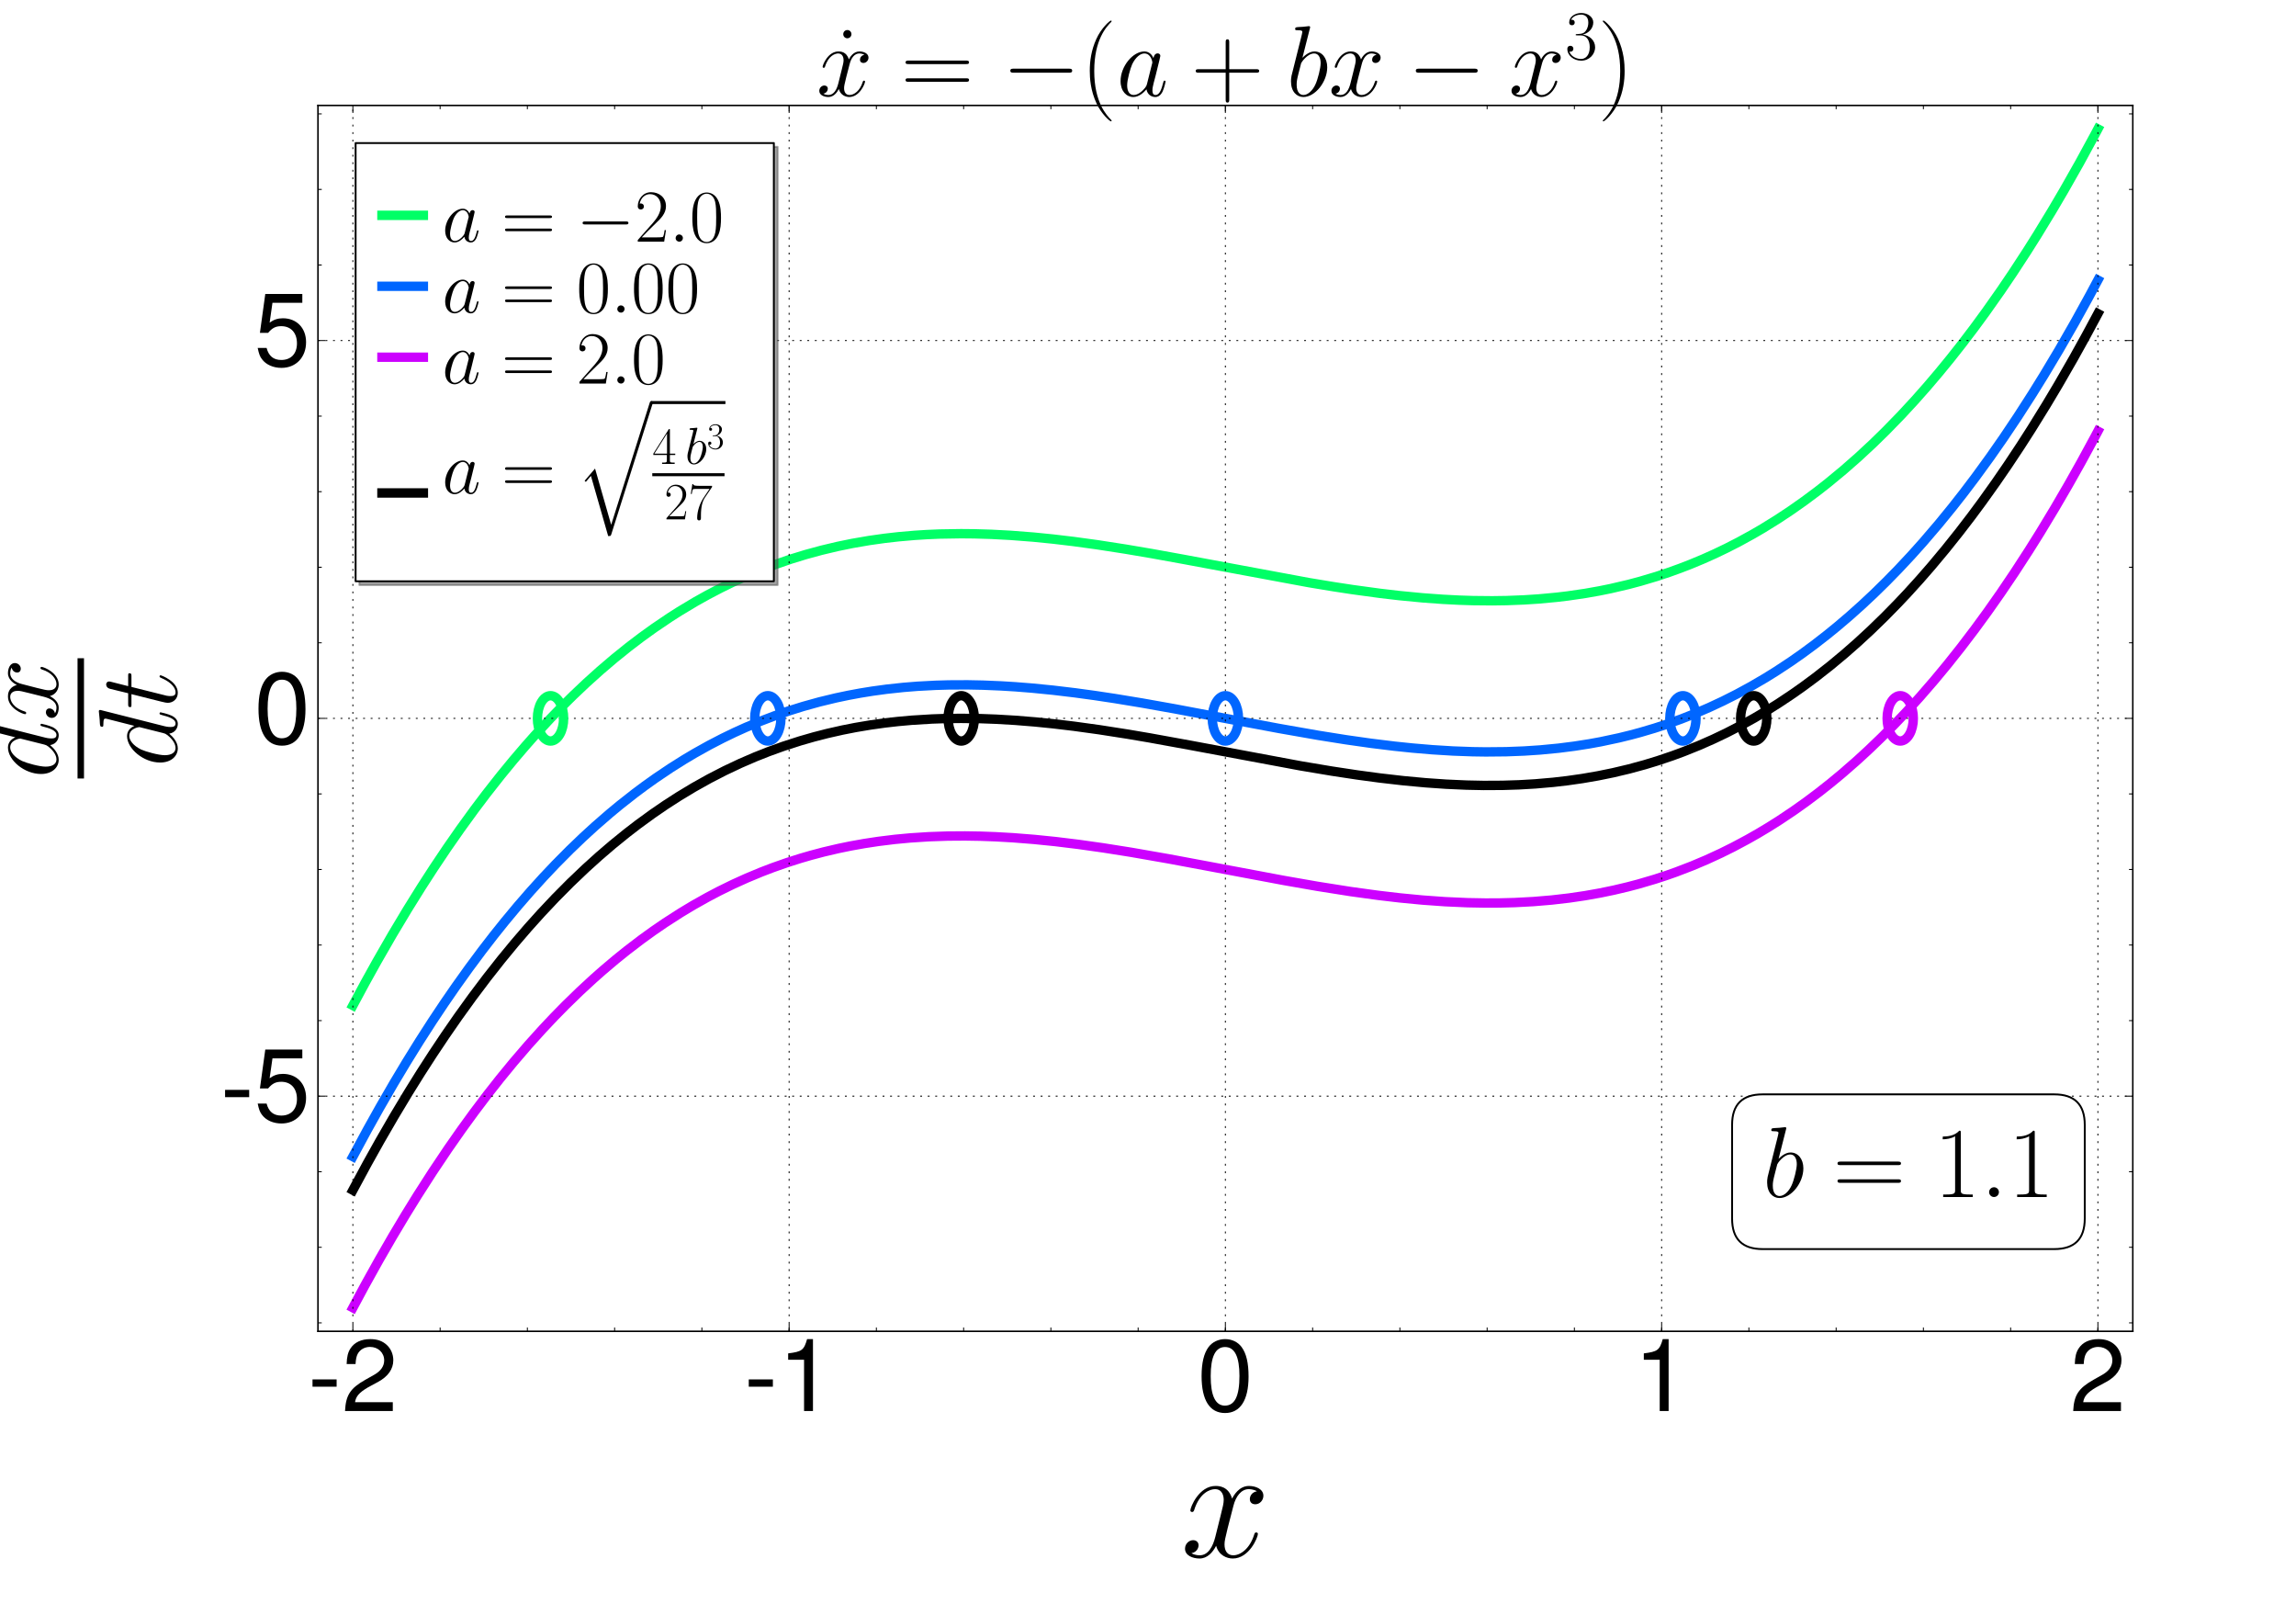 <?xml version="1.0" encoding="utf-8" standalone="no"?>
<!DOCTYPE svg PUBLIC "-//W3C//DTD SVG 1.1//EN"
  "http://www.w3.org/Graphics/SVG/1.1/DTD/svg11.dtd">
<!-- Created with matplotlib (http://matplotlib.org/) -->
<svg height="852pt" version="1.1" viewBox="0 0 1220 852" width="1220pt" xmlns="http://www.w3.org/2000/svg" xmlns:xlink="http://www.w3.org/1999/xlink">
 <defs>
  <style type="text/css">
*{stroke-linecap:butt;stroke-linejoin:round;stroke-miterlimit:100000;}
  </style>
 </defs>
 <g id="figure_1">
  <g id="patch_1">
   <path d="M 0 852.48 
L 1220.678 852.48 
L 1220.678 0 
L 0 0 
z
" style="fill:#ffffff;"/>
  </g>
  <g id="axes_1">
   <g id="patch_2">
    <path d="M 168.955 707.196 
L 1133.28 707.196 
L 1133.28 55.998 
L 168.955 55.998 
z
" style="fill:#ffffff;"/>
   </g>
   <g id="line2d_1">
    <path clip-path="url(#pa966751d28)" d="M 187.5 534.121 
L 193.998 522.045 
L 200.298 510.694 
L 208.551 496.346 
L 216.511 483.061 
L 223.9 471.204 
L 230.45 461.072 
L 237.527 450.516 
L 244.636 440.315 
L 252.114 430.014 
L 258.374 421.722 
L 266.16 411.824 
L 272.804 403.735 
L 279.23 396.219 
L 284.161 390.653 
L 292.672 381.45 
L 299.309 374.622 
L 304.527 369.465 
L 311.496 362.861 
L 318.84 356.247 
L 326.393 349.806 
L 334.089 343.612 
L 340.639 338.626 
L 347.568 333.632 
L 355.9 327.999 
L 360.954 324.776 
L 369.451 319.679 
L 375.993 316.024 
L 382.984 312.369 
L 389.081 309.388 
L 397.363 305.641 
L 405.036 302.469 
L 412.013 299.828 
L 420.304 296.982 
L 428.116 294.581 
L 436.527 292.291 
L 445.123 290.253 
L 452.901 288.662 
L 461.787 287.129 
L 470.039 285.964 
L 477.393 285.127 
L 486.08 284.372 
L 492.474 283.971 
L 499.159 283.685 
L 510.619 283.498 
L 517.677 283.562 
L 526.754 283.832 
L 536.895 284.368 
L 549.141 285.315 
L 559.444 286.343 
L 570.406 287.642 
L 582.942 289.357 
L 598.19 291.718 
L 611.908 294.047 
L 628.786 297.104 
L 695.5 309.493 
L 708.653 311.666 
L 718.67 313.194 
L 733.379 315.195 
L 743.709 316.399 
L 756.114 317.59 
L 766.628 318.356 
L 775.33 318.804 
L 782.709 319.042 
L 792.964 319.142 
L 800.528 319.031 
L 809.757 318.672 
L 817.553 318.165 
L 827.219 317.265 
L 833.01 316.574 
L 842.285 315.22 
L 849.706 313.909 
L 855.732 312.689 
L 865.211 310.478 
L 871.605 308.777 
L 880.258 306.197 
L 886.821 304.02 
L 892.653 301.92 
L 898.228 299.765 
L 904.708 297.072 
L 911.092 294.219 
L 917.406 291.195 
L 923.852 287.897 
L 931.342 283.789 
L 936.743 280.638 
L 944.594 275.77 
L 951.509 271.193 
L 958.816 266.054 
L 965.943 260.737 
L 971.247 256.579 
L 979.571 249.701 
L 987.448 242.788 
L 995.217 235.575 
L 1001.874 229.075 
L 1010.072 220.657 
L 1017.426 212.708 
L 1023.783 205.53 
L 1030.308 197.858 
L 1036.357 190.468 
L 1042.84 182.244 
L 1049 174.136 
L 1055.07 165.859 
L 1063.273 154.218 
L 1069.452 145.096 
L 1076.944 133.62 
L 1082.44 124.908 
L 1090.329 111.961 
L 1096.739 101.054 
L 1104.968 86.531 
L 1113.222 71.368 
L 1114.735 68.521 
L 1114.735 68.521 
" style="fill:none;stroke:#00ff66;stroke-linecap:square;stroke-width:5.0;"/>
   </g>
   <g id="line2d_2">
    <path clip-path="url(#pa966751d28)" d="M 187.5 614.397 
L 195.144 600.23 
L 201.862 588.206 
L 209.401 575.178 
L 216.048 564.094 
L 222.854 553.13 
L 229.758 542.401 
L 236.115 532.866 
L 242.221 524.012 
L 249.251 514.182 
L 256.13 504.936 
L 262.356 496.879 
L 268.312 489.445 
L 275.16 481.221 
L 281.82 473.549 
L 288.577 466.09 
L 295.217 459.072 
L 302.771 451.456 
L 309.751 444.761 
L 316.271 438.797 
L 324.016 432.07 
L 329.4 427.618 
L 337.415 421.323 
L 342.599 417.461 
L 348.298 413.398 
L 356.309 408.009 
L 363.558 403.448 
L 369.185 400.109 
L 376.791 395.869 
L 383.93 392.17 
L 390.239 389.119 
L 396.417 386.327 
L 404.337 383.022 
L 411.436 380.314 
L 418.723 377.777 
L 426.72 375.267 
L 435.459 372.841 
L 444.173 370.739 
L 450.74 369.357 
L 456.987 368.196 
L 463.522 367.14 
L 471.088 366.109 
L 479.918 365.158 
L 487.401 364.554 
L 497.066 364.036 
L 504.095 363.835 
L 514.124 363.789 
L 522.35 363.951 
L 531.996 364.355 
L 539.478 364.817 
L 548.391 365.524 
L 559.639 366.64 
L 571.319 368.035 
L 581.785 369.465 
L 592.505 371.082 
L 606.953 373.463 
L 624.292 376.55 
L 657.322 382.778 
L 679.62 386.951 
L 700.299 390.581 
L 715.187 392.953 
L 728.514 394.844 
L 740.966 396.373 
L 750.489 397.362 
L 761.137 398.261 
L 772.109 398.934 
L 782.524 399.314 
L 789.489 399.415 
L 800.317 399.312 
L 809.892 398.94 
L 818.374 398.377 
L 828.156 397.437 
L 836.647 396.356 
L 844.722 395.088 
L 850.674 393.998 
L 860.333 391.937 
L 866.566 390.407 
L 871.58 389.06 
L 879.086 386.841 
L 884.965 384.931 
L 893.263 381.967 
L 900.709 379.034 
L 908.066 375.873 
L 915.527 372.393 
L 922.931 368.657 
L 930.454 364.567 
L 938.104 360.094 
L 943.933 356.469 
L 951.507 351.47 
L 957.692 347.141 
L 964.035 342.466 
L 970.747 337.254 
L 976.195 332.819 
L 982.736 327.248 
L 989.391 321.297 
L 995.697 315.392 
L 1002.365 308.859 
L 1008.687 302.387 
L 1015.638 294.952 
L 1021.737 288.147 
L 1030.134 278.342 
L 1037.37 269.48 
L 1043.329 261.886 
L 1049.782 253.361 
L 1057.521 242.712 
L 1064.558 232.621 
L 1072.169 221.262 
L 1079.859 209.306 
L 1085.975 199.447 
L 1094.088 185.884 
L 1102.485 171.25 
L 1110.115 157.421 
L 1114.735 148.797 
L 1114.735 148.797 
" style="fill:none;stroke:#0066ff;stroke-linecap:square;stroke-width:5.0;"/>
   </g>
   <g id="line2d_3">
    <path clip-path="url(#pa966751d28)" d="M 187.5 694.673 
L 193.95 682.684 
L 201.526 669.073 
L 208.572 656.862 
L 215.463 645.33 
L 221.842 635.013 
L 229.846 622.544 
L 238.114 610.211 
L 245.242 600.016 
L 251.929 590.815 
L 258.853 581.652 
L 265.642 573.021 
L 272.88 564.196 
L 280.665 555.133 
L 288.408 546.549 
L 294.435 540.158 
L 300.511 533.969 
L 308.1 526.591 
L 315.173 520.058 
L 320.235 515.582 
L 327.103 509.771 
L 332.99 505.026 
L 340.678 499.149 
L 347.062 494.539 
L 353.234 490.309 
L 361.621 484.913 
L 368.32 480.886 
L 375.996 476.574 
L 382.078 473.38 
L 389.594 469.698 
L 396.748 466.459 
L 404.62 463.185 
L 410.645 460.879 
L 418.443 458.145 
L 425.402 455.937 
L 430.793 454.371 
L 437.632 452.563 
L 445.591 450.702 
L 451.885 449.408 
L 459.248 448.089 
L 466.834 446.939 
L 475.585 445.867 
L 483.638 445.111 
L 493.486 444.47 
L 503.649 444.119 
L 512.803 444.055 
L 520.928 444.186 
L 528.988 444.481 
L 538.253 445.009 
L 549.548 445.904 
L 560.808 447.045 
L 573.005 448.531 
L 586.342 450.411 
L 601.243 452.773 
L 620.985 456.222 
L 642.588 460.25 
L 682.119 467.681 
L 699.903 470.791 
L 717.663 473.598 
L 732.324 475.614 
L 743.829 476.963 
L 755.755 478.111 
L 767.878 478.982 
L 779.723 479.514 
L 789.34 479.69 
L 796.805 479.657 
L 804.833 479.447 
L 814.899 478.911 
L 824.546 478.097 
L 833.792 477.023 
L 842.14 475.796 
L 850.238 474.359 
L 857.504 472.855 
L 864.906 471.106 
L 870.612 469.604 
L 879.369 467.029 
L 885.34 465.079 
L 890.586 463.234 
L 899.171 459.937 
L 906.807 456.708 
L 914.49 453.169 
L 921.065 449.901 
L 928.586 445.886 
L 934.112 442.744 
L 939.518 439.508 
L 945.612 435.665 
L 952.967 430.744 
L 959.575 426.054 
L 966.386 420.947 
L 972.656 415.997 
L 978.756 410.946 
L 986.547 404.151 
L 992.765 398.446 
L 999.843 391.642 
L 1006.702 384.724 
L 1013.047 378.038 
L 1020.13 370.242 
L 1027.845 361.342 
L 1034.835 352.905 
L 1042.019 343.855 
L 1049.353 334.214 
L 1056.045 325.056 
L 1063.146 314.954 
L 1070.475 304.106 
L 1078.012 292.497 
L 1084.032 282.889 
L 1091.952 269.785 
L 1099.167 257.382 
L 1105.736 245.696 
L 1113.186 231.987 
L 1114.735 229.073 
L 1114.735 229.073 
" style="fill:none;stroke:#cc00ff;stroke-linecap:square;stroke-width:5.0;"/>
   </g>
   <g id="line2d_4">
    <path clip-path="url(#pa966751d28)" d="M 187.5 632.22 
L 195.259 617.844 
L 201.971 605.837 
L 209.417 592.975 
L 217.023 580.324 
L 223.495 569.941 
L 229.861 560.068 
L 236.461 550.179 
L 243.371 540.2 
L 250.992 529.631 
L 258.755 519.326 
L 266.438 509.579 
L 273.534 500.965 
L 280.584 492.772 
L 287.577 484.997 
L 295.111 477.005 
L 303.045 469.01 
L 311.209 461.226 
L 318.274 454.844 
L 325.406 448.727 
L 333 442.566 
L 338.933 437.999 
L 346.793 432.276 
L 353.62 427.6 
L 360.558 423.123 
L 368.596 418.274 
L 376.907 413.63 
L 385.19 409.368 
L 393.506 405.442 
L 401.344 402.059 
L 408.313 399.299 
L 416.131 396.475 
L 425.103 393.575 
L 432.52 391.444 
L 439.597 389.628 
L 447.742 387.79 
L 454.736 386.421 
L 462.467 385.123 
L 470.137 384.051 
L 477.108 383.255 
L 484.481 382.592 
L 495.242 381.935 
L 501.694 381.711 
L 510.629 381.597 
L 520.752 381.729 
L 529.478 382.052 
L 539.498 382.642 
L 550.097 383.501 
L 559.665 384.466 
L 570.696 385.779 
L 584.077 387.622 
L 599.363 390.01 
L 610.753 391.944 
L 632.918 395.973 
L 691.027 406.817 
L 707.716 409.616 
L 721.343 411.68 
L 732.908 413.236 
L 745.658 414.704 
L 757.517 415.804 
L 768.292 416.554 
L 779.181 417.044 
L 788.362 417.231 
L 798.403 417.178 
L 807.116 416.9 
L 815.737 416.4 
L 825.358 415.562 
L 832.846 414.695 
L 840.804 413.557 
L 849.076 412.128 
L 857.056 410.501 
L 865.631 408.471 
L 873.992 406.197 
L 880.785 404.128 
L 888.596 401.496 
L 894.432 399.347 
L 902.841 395.968 
L 910.234 392.714 
L 917.319 389.338 
L 925.063 385.352 
L 932.31 381.335 
L 939.71 376.938 
L 945.373 373.367 
L 952.664 368.501 
L 958.22 364.585 
L 964.78 359.725 
L 972.637 353.56 
L 980.165 347.293 
L 986.992 341.299 
L 994.037 334.796 
L 1001.413 327.634 
L 1008.367 320.544 
L 1013.595 314.996 
L 1020.04 307.891 
L 1026.222 300.797 
L 1033.645 291.914 
L 1041 282.709 
L 1047.387 274.386 
L 1053.228 266.501 
L 1060.458 256.372 
L 1066.94 246.94 
L 1073.68 236.775 
L 1079.512 227.679 
L 1087.364 214.988 
L 1093.738 204.303 
L 1101.715 190.442 
L 1108.45 178.307 
L 1114.735 166.62 
L 1114.735 166.62 
" style="fill:none;stroke:#000000;stroke-linecap:square;stroke-width:5.0;"/>
   </g>
   <g id="patch_3">
    <path d="M 168.955 55.998 
L 1133.28 55.998 
" style="fill:none;stroke:#000000;stroke-linecap:square;stroke-linejoin:miter;stroke-width:0.8;"/>
   </g>
   <g id="patch_4">
    <path d="M 1133.28 707.196 
L 1133.28 55.998 
" style="fill:none;stroke:#000000;stroke-linecap:square;stroke-linejoin:miter;stroke-width:0.8;"/>
   </g>
   <g id="patch_5">
    <path d="M 168.955 707.196 
L 1133.28 707.196 
" style="fill:none;stroke:#000000;stroke-linecap:square;stroke-linejoin:miter;stroke-width:0.8;"/>
   </g>
   <g id="patch_6">
    <path d="M 168.955 707.196 
L 168.955 55.998 
" style="fill:none;stroke:#000000;stroke-linecap:square;stroke-linejoin:miter;stroke-width:0.8;"/>
   </g>
   <g id="matplotlib.axis_1">
    <g id="xtick_1">
     <g id="line2d_5">
      <path clip-path="url(#pa966751d28)" d="M 187.5 707.196 
L 187.5 55.998 
" style="fill:none;stroke:#000000;stroke-dasharray:1,3;stroke-dashoffset:0.0;stroke-width:0.5;"/>
     </g>
     <g id="line2d_6">
      <defs>
       <path d="M 0 0 
L 0 -4 
" id="m00e1340f5a" style="stroke:#000000;stroke-width:0.5;"/>
      </defs>
      <g>
       <use style="stroke:#000000;stroke-width:0.5;" x="187.5" xlink:href="#m00e1340f5a" y="707.196"/>
      </g>
     </g>
     <g id="line2d_7">
      <defs>
       <path d="M 0 0 
L 0 4 
" id="m372d15ef62" style="stroke:#000000;stroke-width:0.5;"/>
      </defs>
      <g>
       <use style="stroke:#000000;stroke-width:0.5;" x="187.5" xlink:href="#m372d15ef62" y="55.998"/>
      </g>
     </g>
     <g id="text_1">
      <!-- -2 -->
      <defs>
       <path d="M 50.594 8.719 
L 13.297 8.719 
C 14.203 14.531 17.406 18.234 26.094 23.344 
L 36.094 28.75 
C 46 34.156 51.094 41.453 51.094 50.172 
C 51.094 56.078 48.703 61.594 44.5 65.391 
C 40.297 69.203 35.094 71 28.406 71 
C 19.406 71 12.703 67.797 8.797 61.797 
C 6.297 57.984 5.203 53.578 5 46.359 
L 13.797 46.359 
C 14.094 51.172 14.703 54.078 15.906 56.375 
C 18.203 60.688 22.797 63.297 28.094 63.297 
C 36.094 63.297 42.094 57.578 42.094 49.969 
C 42.094 44.359 38.797 39.547 32.5 35.953 
L 23.297 30.75 
C 8.5 22.344 4.203 15.625 3.406 0 
L 50.594 0 
z
" id="Nimbus_Sans_L_Regular-50"/>
       <path d="M 28.406 31.203 
L 4.594 31.203 
L 4.594 24 
L 28.406 24 
z
" id="Nimbus_Sans_L_Regular-45"/>
      </defs>
      <g transform="translate(163.587 749.527)scale(0.54 -0.54)">
       <use transform="scale(0.996)" xlink:href="#Nimbus_Sans_L_Regular-45"/>
       <use transform="translate(33.175 0.0)scale(0.996)" xlink:href="#Nimbus_Sans_L_Regular-50"/>
      </g>
     </g>
    </g>
    <g id="xtick_2">
     <g id="line2d_8">
      <path clip-path="url(#pa966751d28)" d="M 419.309 707.196 
L 419.309 55.998 
" style="fill:none;stroke:#000000;stroke-dasharray:1,3;stroke-dashoffset:0.0;stroke-width:0.5;"/>
     </g>
     <g id="line2d_9">
      <g>
       <use style="stroke:#000000;stroke-width:0.5;" x="419.309" xlink:href="#m00e1340f5a" y="707.196"/>
      </g>
     </g>
     <g id="line2d_10">
      <g>
       <use style="stroke:#000000;stroke-width:0.5;" x="419.309" xlink:href="#m372d15ef62" y="55.998"/>
      </g>
     </g>
     <g id="text_2">
      <!-- -1 -->
      <defs>
       <path d="M 25.906 50.594 
L 25.906 0 
L 34.703 0 
L 34.703 71.016 
L 28.906 71.016 
C 25.797 60.109 23.797 58.609 10.203 56.906 
L 10.203 50.594 
z
" id="Nimbus_Sans_L_Regular-49"/>
      </defs>
      <g transform="translate(395.396 749.527)scale(0.54 -0.54)">
       <use transform="scale(0.996)" xlink:href="#Nimbus_Sans_L_Regular-45"/>
       <use transform="translate(33.175 0.0)scale(0.996)" xlink:href="#Nimbus_Sans_L_Regular-49"/>
      </g>
     </g>
    </g>
    <g id="xtick_3">
     <g id="line2d_11">
      <path clip-path="url(#pa966751d28)" d="M 651.118 707.196 
L 651.118 55.998 
" style="fill:none;stroke:#000000;stroke-dasharray:1,3;stroke-dashoffset:0.0;stroke-width:0.5;"/>
     </g>
     <g id="line2d_12">
      <g>
       <use style="stroke:#000000;stroke-width:0.5;" x="651.118" xlink:href="#m00e1340f5a" y="707.196"/>
      </g>
     </g>
     <g id="line2d_13">
      <g>
       <use style="stroke:#000000;stroke-width:0.5;" x="651.118" xlink:href="#m372d15ef62" y="55.998"/>
      </g>
     </g>
     <g id="text_3">
      <!-- 0 -->
      <defs>
       <path d="M 27.5 71 
C 20.906 71 14.906 68.125 11.203 63.219 
C 6.594 57.047 4.297 47.562 4.297 34.5 
C 4.297 10.672 12.297 -2 27.5 -2 
C 42.5 -2 50.703 10.672 50.703 33.906 
C 50.703 47.656 48.5 56.844 43.797 63.219 
C 40.094 68.219 34.203 71 27.5 71 
M 27.5 63.188 
C 37 63.188 41.703 53.625 41.703 34.703 
C 41.703 14.672 37.094 5.312 27.297 5.312 
C 18 5.312 13.297 15.078 13.297 34.406 
C 13.297 53.719 18 63.188 27.5 63.188 
" id="Nimbus_Sans_L_Regular-48"/>
      </defs>
      <g transform="translate(636.162 749.527)scale(0.54 -0.54)">
       <use transform="scale(0.996)" xlink:href="#Nimbus_Sans_L_Regular-48"/>
      </g>
     </g>
    </g>
    <g id="xtick_4">
     <g id="line2d_14">
      <path clip-path="url(#pa966751d28)" d="M 882.926 707.196 
L 882.926 55.998 
" style="fill:none;stroke:#000000;stroke-dasharray:1,3;stroke-dashoffset:0.0;stroke-width:0.5;"/>
     </g>
     <g id="line2d_15">
      <g>
       <use style="stroke:#000000;stroke-width:0.5;" x="882.926" xlink:href="#m00e1340f5a" y="707.196"/>
      </g>
     </g>
     <g id="line2d_16">
      <g>
       <use style="stroke:#000000;stroke-width:0.5;" x="882.926" xlink:href="#m372d15ef62" y="55.998"/>
      </g>
     </g>
     <g id="text_4">
      <!-- 1 -->
      <g transform="translate(867.971 749.527)scale(0.54 -0.54)">
       <use transform="scale(0.996)" xlink:href="#Nimbus_Sans_L_Regular-49"/>
      </g>
     </g>
    </g>
    <g id="xtick_5">
     <g id="line2d_17">
      <path clip-path="url(#pa966751d28)" d="M 1114.735 707.196 
L 1114.735 55.998 
" style="fill:none;stroke:#000000;stroke-dasharray:1,3;stroke-dashoffset:0.0;stroke-width:0.5;"/>
     </g>
     <g id="line2d_18">
      <g>
       <use style="stroke:#000000;stroke-width:0.5;" x="1114.735" xlink:href="#m00e1340f5a" y="707.196"/>
      </g>
     </g>
     <g id="line2d_19">
      <g>
       <use style="stroke:#000000;stroke-width:0.5;" x="1114.735" xlink:href="#m372d15ef62" y="55.998"/>
      </g>
     </g>
     <g id="text_5">
      <!-- 2 -->
      <g transform="translate(1099.78 749.527)scale(0.54 -0.54)">
       <use transform="scale(0.996)" xlink:href="#Nimbus_Sans_L_Regular-50"/>
      </g>
     </g>
    </g>
    <g id="xtick_6">
     <g id="line2d_20">
      <defs>
       <path d="M 0 0 
L 0 -2 
" id="m8005cc1620" style="stroke:#000000;stroke-width:0.5;"/>
      </defs>
      <g>
       <use style="stroke:#000000;stroke-width:0.5;" x="233.862" xlink:href="#m8005cc1620" y="707.196"/>
      </g>
     </g>
     <g id="line2d_21">
      <defs>
       <path d="M 0 0 
L 0 2 
" id="m073450e186" style="stroke:#000000;stroke-width:0.5;"/>
      </defs>
      <g>
       <use style="stroke:#000000;stroke-width:0.5;" x="233.862" xlink:href="#m073450e186" y="55.998"/>
      </g>
     </g>
    </g>
    <g id="xtick_7">
     <g id="line2d_22">
      <g>
       <use style="stroke:#000000;stroke-width:0.5;" x="280.223" xlink:href="#m8005cc1620" y="707.196"/>
      </g>
     </g>
     <g id="line2d_23">
      <g>
       <use style="stroke:#000000;stroke-width:0.5;" x="280.223" xlink:href="#m073450e186" y="55.998"/>
      </g>
     </g>
    </g>
    <g id="xtick_8">
     <g id="line2d_24">
      <g>
       <use style="stroke:#000000;stroke-width:0.5;" x="326.585" xlink:href="#m8005cc1620" y="707.196"/>
      </g>
     </g>
     <g id="line2d_25">
      <g>
       <use style="stroke:#000000;stroke-width:0.5;" x="326.585" xlink:href="#m073450e186" y="55.998"/>
      </g>
     </g>
    </g>
    <g id="xtick_9">
     <g id="line2d_26">
      <g>
       <use style="stroke:#000000;stroke-width:0.5;" x="372.947" xlink:href="#m8005cc1620" y="707.196"/>
      </g>
     </g>
     <g id="line2d_27">
      <g>
       <use style="stroke:#000000;stroke-width:0.5;" x="372.947" xlink:href="#m073450e186" y="55.998"/>
      </g>
     </g>
    </g>
    <g id="xtick_10">
     <g id="line2d_28">
      <g>
       <use style="stroke:#000000;stroke-width:0.5;" x="419.309" xlink:href="#m8005cc1620" y="707.196"/>
      </g>
     </g>
     <g id="line2d_29">
      <g>
       <use style="stroke:#000000;stroke-width:0.5;" x="419.309" xlink:href="#m073450e186" y="55.998"/>
      </g>
     </g>
    </g>
    <g id="xtick_11">
     <g id="line2d_30">
      <g>
       <use style="stroke:#000000;stroke-width:0.5;" x="465.671" xlink:href="#m8005cc1620" y="707.196"/>
      </g>
     </g>
     <g id="line2d_31">
      <g>
       <use style="stroke:#000000;stroke-width:0.5;" x="465.671" xlink:href="#m073450e186" y="55.998"/>
      </g>
     </g>
    </g>
    <g id="xtick_12">
     <g id="line2d_32">
      <g>
       <use style="stroke:#000000;stroke-width:0.5;" x="512.032" xlink:href="#m8005cc1620" y="707.196"/>
      </g>
     </g>
     <g id="line2d_33">
      <g>
       <use style="stroke:#000000;stroke-width:0.5;" x="512.032" xlink:href="#m073450e186" y="55.998"/>
      </g>
     </g>
    </g>
    <g id="xtick_13">
     <g id="line2d_34">
      <g>
       <use style="stroke:#000000;stroke-width:0.5;" x="558.394" xlink:href="#m8005cc1620" y="707.196"/>
      </g>
     </g>
     <g id="line2d_35">
      <g>
       <use style="stroke:#000000;stroke-width:0.5;" x="558.394" xlink:href="#m073450e186" y="55.998"/>
      </g>
     </g>
    </g>
    <g id="xtick_14">
     <g id="line2d_36">
      <g>
       <use style="stroke:#000000;stroke-width:0.5;" x="604.756" xlink:href="#m8005cc1620" y="707.196"/>
      </g>
     </g>
     <g id="line2d_37">
      <g>
       <use style="stroke:#000000;stroke-width:0.5;" x="604.756" xlink:href="#m073450e186" y="55.998"/>
      </g>
     </g>
    </g>
    <g id="xtick_15">
     <g id="line2d_38">
      <g>
       <use style="stroke:#000000;stroke-width:0.5;" x="651.118" xlink:href="#m8005cc1620" y="707.196"/>
      </g>
     </g>
     <g id="line2d_39">
      <g>
       <use style="stroke:#000000;stroke-width:0.5;" x="651.118" xlink:href="#m073450e186" y="55.998"/>
      </g>
     </g>
    </g>
    <g id="xtick_16">
     <g id="line2d_40">
      <g>
       <use style="stroke:#000000;stroke-width:0.5;" x="697.479" xlink:href="#m8005cc1620" y="707.196"/>
      </g>
     </g>
     <g id="line2d_41">
      <g>
       <use style="stroke:#000000;stroke-width:0.5;" x="697.479" xlink:href="#m073450e186" y="55.998"/>
      </g>
     </g>
    </g>
    <g id="xtick_17">
     <g id="line2d_42">
      <g>
       <use style="stroke:#000000;stroke-width:0.5;" x="743.841" xlink:href="#m8005cc1620" y="707.196"/>
      </g>
     </g>
     <g id="line2d_43">
      <g>
       <use style="stroke:#000000;stroke-width:0.5;" x="743.841" xlink:href="#m073450e186" y="55.998"/>
      </g>
     </g>
    </g>
    <g id="xtick_18">
     <g id="line2d_44">
      <g>
       <use style="stroke:#000000;stroke-width:0.5;" x="790.203" xlink:href="#m8005cc1620" y="707.196"/>
      </g>
     </g>
     <g id="line2d_45">
      <g>
       <use style="stroke:#000000;stroke-width:0.5;" x="790.203" xlink:href="#m073450e186" y="55.998"/>
      </g>
     </g>
    </g>
    <g id="xtick_19">
     <g id="line2d_46">
      <g>
       <use style="stroke:#000000;stroke-width:0.5;" x="836.565" xlink:href="#m8005cc1620" y="707.196"/>
      </g>
     </g>
     <g id="line2d_47">
      <g>
       <use style="stroke:#000000;stroke-width:0.5;" x="836.565" xlink:href="#m073450e186" y="55.998"/>
      </g>
     </g>
    </g>
    <g id="xtick_20">
     <g id="line2d_48">
      <g>
       <use style="stroke:#000000;stroke-width:0.5;" x="882.926" xlink:href="#m8005cc1620" y="707.196"/>
      </g>
     </g>
     <g id="line2d_49">
      <g>
       <use style="stroke:#000000;stroke-width:0.5;" x="882.926" xlink:href="#m073450e186" y="55.998"/>
      </g>
     </g>
    </g>
    <g id="xtick_21">
     <g id="line2d_50">
      <g>
       <use style="stroke:#000000;stroke-width:0.5;" x="929.288" xlink:href="#m8005cc1620" y="707.196"/>
      </g>
     </g>
     <g id="line2d_51">
      <g>
       <use style="stroke:#000000;stroke-width:0.5;" x="929.288" xlink:href="#m073450e186" y="55.998"/>
      </g>
     </g>
    </g>
    <g id="xtick_22">
     <g id="line2d_52">
      <g>
       <use style="stroke:#000000;stroke-width:0.5;" x="975.65" xlink:href="#m8005cc1620" y="707.196"/>
      </g>
     </g>
     <g id="line2d_53">
      <g>
       <use style="stroke:#000000;stroke-width:0.5;" x="975.65" xlink:href="#m073450e186" y="55.998"/>
      </g>
     </g>
    </g>
    <g id="xtick_23">
     <g id="line2d_54">
      <g>
       <use style="stroke:#000000;stroke-width:0.5;" x="1022.012" xlink:href="#m8005cc1620" y="707.196"/>
      </g>
     </g>
     <g id="line2d_55">
      <g>
       <use style="stroke:#000000;stroke-width:0.5;" x="1022.012" xlink:href="#m073450e186" y="55.998"/>
      </g>
     </g>
    </g>
    <g id="xtick_24">
     <g id="line2d_56">
      <g>
       <use style="stroke:#000000;stroke-width:0.5;" x="1068.374" xlink:href="#m8005cc1620" y="707.196"/>
      </g>
     </g>
     <g id="line2d_57">
      <g>
       <use style="stroke:#000000;stroke-width:0.5;" x="1068.374" xlink:href="#m073450e186" y="55.998"/>
      </g>
     </g>
    </g>
    <g id="xtick_25">
     <g id="line2d_58">
      <g>
       <use style="stroke:#000000;stroke-width:0.5;" x="1114.735" xlink:href="#m8005cc1620" y="707.196"/>
      </g>
     </g>
     <g id="line2d_59">
      <g>
       <use style="stroke:#000000;stroke-width:0.5;" x="1114.735" xlink:href="#m073450e186" y="55.998"/>
      </g>
     </g>
    </g>
    <g id="text_6">
     <!-- $x$ -->
     <defs>
      <path d="M 47.406 40.719 
C 44.203 40.109 43 37.719 43 35.828 
C 43 33.422 44.906 32.625 46.297 32.625 
C 49.297 32.625 51.406 35.219 51.406 37.922 
C 51.406 42.109 46.594 44 42.406 44 
C 36.297 44 32.906 38.016 32 36.125 
C 29.703 44 23.5 44 21.703 44 
C 11.5 44 6.094 30.938 6.094 28.734 
C 6.094 28.344 6.5 27.844 7.203 27.844 
C 8 27.844 8.203 28.438 8.406 28.844 
C 11.797 39.922 18.5 42.016 21.406 42.016 
C 25.906 42.016 26.797 37.812 26.797 35.422 
C 26.797 33.234 26.203 30.938 25 26.141 
L 21.594 12.469 
C 20.094 6.484 17.203 1 11.906 1 
C 11.406 1 8.906 1 6.797 2.297 
C 10.406 3 11.203 5.984 11.203 7.188 
C 11.203 9.188 9.703 10.375 7.797 10.375 
C 5.406 10.375 2.797 8.281 2.797 5.094 
C 2.797 0.891 7.5 -1 11.797 -1 
C 16.594 -1 20 2.797 22.094 6.891 
C 23.703 1 28.703 -1 32.406 -1 
C 42.594 -1 48 12.078 48 14.266 
C 48 14.766 47.594 15.172 47 15.172 
C 46.094 15.172 46 14.672 45.703 13.875 
C 43 5.094 37.203 1 32.703 1 
C 29.203 1 27.297 3.594 27.297 7.688 
C 27.297 9.875 27.703 11.469 29.297 18.062 
L 32.797 31.625 
C 34.297 37.625 37.703 42.016 42.297 42.016 
C 42.5 42.016 45.297 42.016 47.406 40.719 
" id="CMMI12-120"/>
     </defs>
     <g transform="translate(627.281 827.031)scale(0.86 -0.86)">
      <use transform="scale(0.996)" xlink:href="#CMMI12-120"/>
     </g>
    </g>
   </g>
   <g id="matplotlib.axis_2">
    <g id="ytick_1">
     <g id="line2d_60">
      <path clip-path="url(#pa966751d28)" d="M 168.955 582.287 
L 1133.28 582.287 
" style="fill:none;stroke:#000000;stroke-dasharray:1,3;stroke-dashoffset:0.0;stroke-width:0.5;"/>
     </g>
     <g id="line2d_61">
      <defs>
       <path d="M 0 0 
L 4 0 
" id="m192d974327" style="stroke:#000000;stroke-width:0.5;"/>
      </defs>
      <g>
       <use style="stroke:#000000;stroke-width:0.5;" x="168.955" xlink:href="#m192d974327" y="582.287"/>
      </g>
     </g>
     <g id="line2d_62">
      <defs>
       <path d="M 0 0 
L -4 0 
" id="maae2678f18" style="stroke:#000000;stroke-width:0.5;"/>
      </defs>
      <g>
       <use style="stroke:#000000;stroke-width:0.5;" x="1133.28" xlink:href="#maae2678f18" y="582.287"/>
      </g>
     </g>
     <g id="text_7">
      <!-- -5 -->
      <defs>
       <path d="M 47.594 71 
L 11 71 
L 5.703 32.594 
L 13.797 32.594 
C 17.906 37.484 21.297 39.188 26.797 39.188 
C 36.297 39.188 42.297 32.688 42.297 22.203 
C 42.297 12 36.406 5.812 26.797 5.812 
C 19.094 5.812 14.406 9.703 12.297 17.703 
L 3.5 17.703 
C 4.703 11.906 5.703 9.094 7.797 6.484 
C 11.797 1.094 19 -2 27 -2 
C 41.297 -2 51.297 8.391 51.297 23.391 
C 51.297 37.406 42 47 28.406 47 
C 23.406 47 19.406 45.703 15.297 42.688 
L 18.094 62.297 
L 47.594 62.297 
z
" id="Nimbus_Sans_L_Regular-53"/>
      </defs>
      <g transform="translate(117.129 595.723)scale(0.54 -0.54)">
       <use transform="scale(0.996)" xlink:href="#Nimbus_Sans_L_Regular-45"/>
       <use transform="translate(33.175 0.0)scale(0.996)" xlink:href="#Nimbus_Sans_L_Regular-53"/>
      </g>
     </g>
    </g>
    <g id="ytick_2">
     <g id="line2d_63">
      <path clip-path="url(#pa966751d28)" d="M 168.955 381.597 
L 1133.28 381.597 
" style="fill:none;stroke:#000000;stroke-dasharray:1,3;stroke-dashoffset:0.0;stroke-width:0.5;"/>
     </g>
     <g id="line2d_64">
      <g>
       <use style="stroke:#000000;stroke-width:0.5;" x="168.955" xlink:href="#m192d974327" y="381.597"/>
      </g>
     </g>
     <g id="line2d_65">
      <g>
       <use style="stroke:#000000;stroke-width:0.5;" x="1133.28" xlink:href="#maae2678f18" y="381.597"/>
      </g>
     </g>
     <g id="text_8">
      <!-- 0 -->
      <g transform="translate(135.044 395.033)scale(0.54 -0.54)">
       <use transform="scale(0.996)" xlink:href="#Nimbus_Sans_L_Regular-48"/>
      </g>
     </g>
    </g>
    <g id="ytick_3">
     <g id="line2d_66">
      <path clip-path="url(#pa966751d28)" d="M 168.955 180.907 
L 1133.28 180.907 
" style="fill:none;stroke:#000000;stroke-dasharray:1,3;stroke-dashoffset:0.0;stroke-width:0.5;"/>
     </g>
     <g id="line2d_67">
      <g>
       <use style="stroke:#000000;stroke-width:0.5;" x="168.955" xlink:href="#m192d974327" y="180.907"/>
      </g>
     </g>
     <g id="line2d_68">
      <g>
       <use style="stroke:#000000;stroke-width:0.5;" x="1133.28" xlink:href="#maae2678f18" y="180.907"/>
      </g>
     </g>
     <g id="text_9">
      <!-- 5 -->
      <g transform="translate(135.044 194.343)scale(0.54 -0.54)">
       <use transform="scale(0.996)" xlink:href="#Nimbus_Sans_L_Regular-53"/>
      </g>
     </g>
    </g>
    <g id="ytick_4">
     <g id="line2d_69">
      <defs>
       <path d="M 0 0 
L 2 0 
" id="mfb13e4557b" style="stroke:#000000;stroke-width:0.5;"/>
      </defs>
      <g>
       <use style="stroke:#000000;stroke-width:0.5;" x="168.955" xlink:href="#mfb13e4557b" y="702.7"/>
      </g>
     </g>
     <g id="line2d_70">
      <defs>
       <path d="M 0 0 
L -2 0 
" id="m766f90f478" style="stroke:#000000;stroke-width:0.5;"/>
      </defs>
      <g>
       <use style="stroke:#000000;stroke-width:0.5;" x="1133.28" xlink:href="#m766f90f478" y="702.7"/>
      </g>
     </g>
    </g>
    <g id="ytick_5">
     <g id="line2d_71">
      <g>
       <use style="stroke:#000000;stroke-width:0.5;" x="168.955" xlink:href="#mfb13e4557b" y="662.562"/>
      </g>
     </g>
     <g id="line2d_72">
      <g>
       <use style="stroke:#000000;stroke-width:0.5;" x="1133.28" xlink:href="#m766f90f478" y="662.562"/>
      </g>
     </g>
    </g>
    <g id="ytick_6">
     <g id="line2d_73">
      <g>
       <use style="stroke:#000000;stroke-width:0.5;" x="168.955" xlink:href="#mfb13e4557b" y="622.424"/>
      </g>
     </g>
     <g id="line2d_74">
      <g>
       <use style="stroke:#000000;stroke-width:0.5;" x="1133.28" xlink:href="#m766f90f478" y="622.424"/>
      </g>
     </g>
    </g>
    <g id="ytick_7">
     <g id="line2d_75">
      <g>
       <use style="stroke:#000000;stroke-width:0.5;" x="168.955" xlink:href="#mfb13e4557b" y="542.149"/>
      </g>
     </g>
     <g id="line2d_76">
      <g>
       <use style="stroke:#000000;stroke-width:0.5;" x="1133.28" xlink:href="#m766f90f478" y="542.149"/>
      </g>
     </g>
    </g>
    <g id="ytick_8">
     <g id="line2d_77">
      <g>
       <use style="stroke:#000000;stroke-width:0.5;" x="168.955" xlink:href="#mfb13e4557b" y="502.011"/>
      </g>
     </g>
     <g id="line2d_78">
      <g>
       <use style="stroke:#000000;stroke-width:0.5;" x="1133.28" xlink:href="#m766f90f478" y="502.011"/>
      </g>
     </g>
    </g>
    <g id="ytick_9">
     <g id="line2d_79">
      <g>
       <use style="stroke:#000000;stroke-width:0.5;" x="168.955" xlink:href="#mfb13e4557b" y="461.873"/>
      </g>
     </g>
     <g id="line2d_80">
      <g>
       <use style="stroke:#000000;stroke-width:0.5;" x="1133.28" xlink:href="#m766f90f478" y="461.873"/>
      </g>
     </g>
    </g>
    <g id="ytick_10">
     <g id="line2d_81">
      <g>
       <use style="stroke:#000000;stroke-width:0.5;" x="168.955" xlink:href="#mfb13e4557b" y="421.735"/>
      </g>
     </g>
     <g id="line2d_82">
      <g>
       <use style="stroke:#000000;stroke-width:0.5;" x="1133.28" xlink:href="#m766f90f478" y="421.735"/>
      </g>
     </g>
    </g>
    <g id="ytick_11">
     <g id="line2d_83">
      <g>
       <use style="stroke:#000000;stroke-width:0.5;" x="168.955" xlink:href="#mfb13e4557b" y="341.459"/>
      </g>
     </g>
     <g id="line2d_84">
      <g>
       <use style="stroke:#000000;stroke-width:0.5;" x="1133.28" xlink:href="#m766f90f478" y="341.459"/>
      </g>
     </g>
    </g>
    <g id="ytick_12">
     <g id="line2d_85">
      <g>
       <use style="stroke:#000000;stroke-width:0.5;" x="168.955" xlink:href="#mfb13e4557b" y="301.321"/>
      </g>
     </g>
     <g id="line2d_86">
      <g>
       <use style="stroke:#000000;stroke-width:0.5;" x="1133.28" xlink:href="#m766f90f478" y="301.321"/>
      </g>
     </g>
    </g>
    <g id="ytick_13">
     <g id="line2d_87">
      <g>
       <use style="stroke:#000000;stroke-width:0.5;" x="168.955" xlink:href="#mfb13e4557b" y="261.183"/>
      </g>
     </g>
     <g id="line2d_88">
      <g>
       <use style="stroke:#000000;stroke-width:0.5;" x="1133.28" xlink:href="#m766f90f478" y="261.183"/>
      </g>
     </g>
    </g>
    <g id="ytick_14">
     <g id="line2d_89">
      <g>
       <use style="stroke:#000000;stroke-width:0.5;" x="168.955" xlink:href="#mfb13e4557b" y="221.045"/>
      </g>
     </g>
     <g id="line2d_90">
      <g>
       <use style="stroke:#000000;stroke-width:0.5;" x="1133.28" xlink:href="#m766f90f478" y="221.045"/>
      </g>
     </g>
    </g>
    <g id="ytick_15">
     <g id="line2d_91">
      <g>
       <use style="stroke:#000000;stroke-width:0.5;" x="168.955" xlink:href="#mfb13e4557b" y="140.769"/>
      </g>
     </g>
     <g id="line2d_92">
      <g>
       <use style="stroke:#000000;stroke-width:0.5;" x="1133.28" xlink:href="#m766f90f478" y="140.769"/>
      </g>
     </g>
    </g>
    <g id="ytick_16">
     <g id="line2d_93">
      <g>
       <use style="stroke:#000000;stroke-width:0.5;" x="168.955" xlink:href="#mfb13e4557b" y="100.631"/>
      </g>
     </g>
     <g id="line2d_94">
      <g>
       <use style="stroke:#000000;stroke-width:0.5;" x="1133.28" xlink:href="#m766f90f478" y="100.631"/>
      </g>
     </g>
    </g>
    <g id="ytick_17">
     <g id="line2d_95">
      <g>
       <use style="stroke:#000000;stroke-width:0.5;" x="168.955" xlink:href="#mfb13e4557b" y="60.494"/>
      </g>
     </g>
     <g id="line2d_96">
      <g>
       <use style="stroke:#000000;stroke-width:0.5;" x="1133.28" xlink:href="#m766f90f478" y="60.494"/>
      </g>
     </g>
    </g>
    <g id="text_10">
     <!-- $\frac{{d}x}{{d}t}$ -->
     <defs>
      <path d="M 20.094 40.094 
L 29.297 40.094 
C 31.203 40.094 32.203 40.094 32.203 41.891 
C 32.203 43 31.594 43 29.594 43 
L 20.797 43 
L 24.5 57.688 
C 24.906 59.078 24.906 59.281 24.906 60 
C 24.906 61.609 23.594 62.5 22.297 62.5 
C 21.5 62.5 19.203 62.203 18.406 58.984 
L 14.5 43 
L 5.094 43 
C 3.094 43 2.203 43 2.203 41.094 
C 2.203 40.094 2.906 40.094 4.797 40.094 
L 13.703 40.094 
L 7.094 13.766 
C 6.297 10.281 6 9.281 6 7.984 
C 6 3.297 9.297 -1 14.906 -1 
C 25 -1 30.406 13.562 30.406 14.25 
C 30.406 14.859 30 15.156 29.406 15.156 
C 29.203 15.156 28.797 15.156 28.594 14.75 
C 28.5 14.656 28.406 14.547 27.703 12.953 
C 25.594 7.984 21 1 15.203 1 
C 12.203 1 12 3.5 12 5.688 
C 12 5.781 12 7.688 12.297 8.875 
z
" id="CMMI12-116"/>
      <path d="M 50.297 66.516 
C 50.406 66.906 50.594 67.5 50.594 68 
C 50.594 69 49.594 69 49.406 69 
C 49.297 69 44.406 68.562 43.906 68.438 
C 42.203 68.328 40.703 68.094 38.906 68.094 
C 36.406 67.891 35.703 67.797 35.703 66 
C 35.703 65 36.5 65 37.906 65 
C 42.797 65 42.906 64.109 42.906 63.125 
C 42.906 62.531 42.703 61.75 42.594 61.453 
L 36.5 37.422 
C 35.406 40.016 32.703 44 27.5 44 
C 16.203 44 4 29.438 4 14.672 
C 4 4.797 9.797 -1 16.594 -1 
C 22.094 -1 26.797 3.297 29.594 6.594 
C 30.594 0.703 35.297 -1 38.297 -1 
C 41.297 -1 43.703 0.797 45.5 4.391 
C 47.094 7.781 48.5 13.875 48.5 14.266 
C 48.5 14.766 48.094 15.172 47.5 15.172 
C 46.594 15.172 46.5 14.672 46.094 13.172 
C 44.594 7.281 42.703 1 38.594 1 
C 35.703 1 35.5 3.578 35.5 5.578 
C 35.5 5.969 35.5 8.047 36.203 10.844 
z
M 30.094 11.875 
C 29.594 10.172 29.594 9.984 28.203 8.078 
C 26 5.281 21.594 1 16.906 1 
C 12.797 1 10.5 4.688 10.5 10.578 
C 10.5 16.062 13.594 27.234 15.5 31.438 
C 18.906 38.422 23.594 42.016 27.5 42.016 
C 34.094 42.016 35.406 33.828 35.406 33.031 
C 35.406 32.938 35.094 31.625 35 31.438 
z
" id="CMMI12-100"/>
     </defs>
     <g transform="translate(93.88 413.54)rotate(-90.0)scale(0.86 -0.86)">
      <use transform="translate(0.0 73.581)scale(0.697)" xlink:href="#CMMI12-100"/>
      <use transform="translate(35.482 73.581)scale(0.697)" xlink:href="#CMMI12-120"/>
      <use transform="translate(7.073 0.0)scale(0.697)" xlink:href="#CMMI12-100"/>
      <use transform="translate(42.555 0.0)scale(0.697)" xlink:href="#CMMI12-116"/>
      <path d="M 0 57.269 
L 74.286 57.269 
L 74.286 61.254 
L 0 61.254 
L 0 57.269 
z
"/>
     </g>
    </g>
   </g>
   <g id="text_11">
    <g id="patch_7">
     <path d="M 936.565 663.519 
L 1091.554 663.519 
Q 1107.754 663.519 1107.754 647.319 
L 1107.754 597.53 
Q 1107.754 581.33 1091.554 581.33 
L 936.565 581.33 
Q 920.365 581.33 920.365 597.53 
L 920.365 647.319 
Q 920.365 663.519 936.565 663.519 
z
" style="fill:#ffffff;stroke:#000000;stroke-linejoin:miter;"/>
    </g>
    <!-- $b = 1.1$ -->
    <defs>
     <path d="M 64.297 31.516 
C 65.797 31.516 67.297 31.516 67.297 33.203 
C 67.297 35 65.594 35 63.906 35 
L 8 35 
C 6.297 35 4.594 35 4.594 33.203 
C 4.594 31.516 6.094 31.516 7.594 31.516 
z
M 63.906 14 
C 65.594 14 67.297 14 67.297 15.797 
C 67.297 17.484 65.797 17.484 64.297 17.484 
L 7.594 17.484 
C 6.094 17.484 4.594 17.484 4.594 15.797 
C 4.594 14 6.297 14 8 14 
z
" id="CMR17-61"/>
     <path d="M 23.094 66.516 
C 23.203 66.922 23.406 67.516 23.406 68 
C 23.406 69 22.406 69 22.203 69 
C 22.094 69 18.5 68.641 16.703 68.391 
C 15 68.391 13.5 68.094 11.703 68.094 
C 9.297 67.891 8.594 67.797 8.594 66 
C 8.594 65 9.594 65 10.594 65 
C 15.703 65 15.703 64.109 15.703 63.125 
C 15.703 62.438 14.906 59.547 14.5 57.75 
L 12.094 48.203 
C 11.094 44.234 5.406 21.672 5 19.875 
C 4.5 17.406 4.5 15.703 4.5 14.406 
C 4.5 4.281 10.203 -1 16.703 -1 
C 28.297 -1 40.297 13.875 40.297 28.344 
C 40.297 37.516 35.094 44 27.594 44 
C 22.406 44 17.703 39.719 15.797 37.719 
z
M 16.797 1 
C 13.594 1 10.094 3.391 10.094 11.172 
C 10.094 14.469 10.406 16.359 12.203 23.344 
C 12.5 24.641 14.094 31.031 14.5 32.328 
C 14.703 33.125 20.594 42.016 27.406 42.016 
C 31.797 42.016 33.797 37.625 33.797 32.438 
C 33.797 27.641 31 16.359 28.5 11.172 
C 26 5.781 21.406 1 16.797 1 
" id="CMMI12-98"/>
     <path d="M 26.594 63.406 
C 26.594 65.5 26.5 65.5 25.094 65.5 
C 21.203 61.188 15.297 59.797 9.703 59.797 
C 9.406 59.797 8.906 59.797 8.797 59.5 
C 8.703 59.297 8.703 59.094 8.703 57 
C 11.797 57 17 57.594 21 59.984 
L 21 7.203 
C 21 3.688 20.797 2.5 12.203 2.5 
L 9.203 2.5 
L 9.203 0 
C 14 0 19 0 23.797 0 
C 28.594 0 33.594 0 38.406 0 
L 38.406 2.5 
L 35.406 2.5 
C 26.797 2.5 26.594 3.594 26.594 7.156 
z
" id="CMR17-49"/>
     <path d="M 18.406 4.797 
C 18.406 7.688 16 9.672 13.594 9.672 
C 10.703 9.672 8.703 7.281 8.703 4.891 
C 8.703 2 11.094 0 13.5 0 
C 16.406 0 18.406 2.391 18.406 4.797 
" id="CMMI12-58"/>
    </defs>
    <g transform="translate(936.565 635.861)scale(0.54 -0.54)">
     <use transform="scale(0.996)" xlink:href="#CMMI12-98"/>
     <use transform="translate(69.15 0.0)scale(0.996)" xlink:href="#CMR17-61"/>
     <use transform="translate(168.539 0.0)scale(0.996)" xlink:href="#CMR17-49"/>
     <use transform="translate(214.229 0.0)scale(0.996)" xlink:href="#CMMI12-58"/>
     <use transform="translate(241.326 0.0)scale(0.996)" xlink:href="#CMR17-49"/>
    </g>
   </g>
   <g id="text_12">
    <!-- $\dot{x} = -(a + bx - x^3)$ -->
    <defs>
     <path d="M 16.5 61.078 
C 16.5 63.469 14.594 65.156 12.5 65.156 
C 10.094 65.156 8.406 63.266 8.406 61.078 
C 8.406 58.688 10.297 57 12.406 57 
C 14.797 57 16.5 58.891 16.5 61.078 
" id="CMR17-95"/>
     <path d="M 30.094 11.875 
C 29.594 10.172 29.594 9.984 28.203 8.078 
C 26 5.281 21.594 1 16.906 1 
C 12.797 1 10.5 4.688 10.5 10.578 
C 10.5 16.062 13.594 27.234 15.5 31.438 
C 18.906 38.422 23.594 42.016 27.5 42.016 
C 34.094 42.016 35.406 33.828 35.406 33.031 
C 35.406 32.938 35.094 31.625 35 31.438 
z
M 36.5 37.422 
C 35.406 40.016 32.703 44 27.5 44 
C 16.203 44 4 29.438 4 14.672 
C 4 4.797 9.797 -1 16.594 -1 
C 22.094 -1 26.797 3.297 29.594 6.594 
C 30.594 0.703 35.297 -1 38.297 -1 
C 41.297 -1 43.703 0.797 45.5 4.391 
C 47.094 7.781 48.5 13.875 48.5 14.266 
C 48.5 14.766 48.094 15.172 47.5 15.172 
C 46.594 15.172 46.5 14.672 46.094 13.172 
C 44.594 7.281 42.703 1 38.594 1 
C 35.703 1 35.5 3.594 35.5 5.594 
C 35.5 7.891 35.797 8.984 36.703 12.875 
C 37.406 15.375 37.906 17.562 38.703 20.453 
C 42.406 35.422 43.297 39.016 43.297 39.609 
C 43.297 41.016 42.203 42.109 40.703 42.109 
C 37.5 42.109 36.703 38.625 36.5 37.422 
" id="CMMI12-97"/>
     <path d="M 65.906 23 
C 67.594 23 69.406 23 69.406 25 
C 69.406 27 67.594 27 65.906 27 
L 11.797 27 
C 10.094 27 8.297 27 8.297 25 
C 8.297 23 10.094 23 11.797 23 
z
" id="CMSY10-0"/>
     <path d="M 22.094 33.703 
C 31 33.703 34.906 25.969 34.906 17.031 
C 34.906 5 28.5 0.391 22.703 0.391 
C 17.406 0.391 8.797 3.031 6.094 10.828 
C 6.594 10.625 7.094 10.625 7.594 10.625 
C 10 10.625 11.797 12.219 11.797 14.812 
C 11.797 17.703 9.594 19 7.594 19 
C 5.906 19 3.297 18.203 3.297 14.469 
C 3.297 5.234 12.297 -2 22.906 -2 
C 34 -2 42.5 6.719 42.5 16.953 
C 42.5 26.672 34.5 33.703 25 34.797 
C 32.594 36.375 39.906 43.062 39.906 52.016 
C 39.906 59.688 32 65.297 23 65.297 
C 13.906 65.297 5.906 59.828 5.906 52.016 
C 5.906 48.594 8.5 48 9.797 48 
C 11.906 48 13.703 49.297 13.703 51.891 
C 13.703 54.469 11.906 55.766 9.797 55.766 
C 9.406 55.766 8.906 55.766 8.5 55.578 
C 11.406 61.859 19.297 63 22.797 63 
C 26.297 63 32.906 61.328 32.906 51.875 
C 32.906 49.109 32.5 44.188 29.094 39.844 
C 26.094 36 22.703 36 19.406 35.688 
C 18.906 35.688 16.594 35.453 16.203 35.453 
C 15.5 35.359 15.094 35.266 15.094 34.5 
C 15.094 33.797 15.203 33.703 17.203 33.703 
z
" id="CMR17-51"/>
     <path d="M 26.297 24.703 
C 26.297 31.875 25.594 44.016 19.594 56.859 
C 14.797 67.234 6.594 74.5 5.406 74.5 
C 5.094 74.5 4.703 74.391 4.703 73.891 
C 4.703 73.703 4.797 73.594 4.906 73.391 
C 9.703 68.406 21.906 55.75 21.906 24.75 
C 21.906 -6.359 9.797 -19.016 4.906 -24.016 
C 4.797 -24.203 4.703 -24.312 4.703 -24.5 
C 4.703 -25 5.094 -25 5.406 -25 
C 6.5 -25 15 -17.625 19.906 -6.656 
C 24.906 4.391 26.297 15.141 26.297 24.703 
" id="CMR17-41"/>
     <path d="M 30.594 -24.391 
C 30.594 -24.297 30.594 -24.094 30.297 -23.797 
C 25.703 -19.125 13.406 -6.359 13.406 24.703 
C 13.406 55.766 25.5 68.422 30.406 73.391 
C 30.406 73.5 30.594 73.703 30.594 74 
C 30.594 74.297 30.297 74.5 29.906 74.5 
C 28.797 74.5 20.297 67.125 15.406 56.156 
C 10.406 45.109 9 34.359 9 24.812 
C 9 17.625 9.703 5.484 15.703 -7.359 
C 20.5 -17.734 28.703 -25 29.906 -25 
C 30.406 -25 30.594 -24.797 30.594 -24.391 
" id="CMR17-40"/>
     <path d="M 37.703 23 
L 64.203 23 
C 65.594 23 67.297 23 67.297 24.688 
C 67.297 26.484 65.703 26.484 64.203 26.484 
L 37.703 26.484 
L 37.703 52.906 
C 37.703 54.297 37.703 56 36 56 
C 34.203 56 34.203 54.406 34.203 52.906 
L 34.203 26.484 
L 7.703 26.484 
C 6.297 26.484 4.594 26.484 4.594 24.797 
C 4.594 23 6.203 23 7.703 23 
L 34.203 23 
L 34.203 -3.406 
C 34.203 -4.797 34.203 -6.5 35.906 -6.5 
C 37.703 -6.5 37.703 -4.906 37.703 -3.406 
z
" id="CMR17-43"/>
    </defs>
    <g transform="translate(433.832 50.998)scale(0.54 -0.54)">
     <use transform="translate(17.991 0.006)scale(0.996)" xlink:href="#CMR17-95"/>
     <use transform="scale(0.996)" xlink:href="#CMMI12-120"/>
     <use transform="translate(83.108 0.0)scale(0.996)" xlink:href="#CMR17-61"/>
     <use transform="translate(182.497 0.0)scale(0.996)" xlink:href="#CMSY10-0"/>
     <use transform="translate(259.984 0.0)scale(0.996)" xlink:href="#CMR17-40"/>
     <use transform="translate(295.265 0.0)scale(0.996)" xlink:href="#CMMI12-97"/>
     <use transform="translate(368.612 0.0)scale(0.996)" xlink:href="#CMR17-43"/>
     <use transform="translate(462.466 0.0)scale(0.996)" xlink:href="#CMMI12-98"/>
     <use transform="translate(503.942 0.0)scale(0.996)" xlink:href="#CMMI12-120"/>
     <use transform="translate(581.515 0.0)scale(0.996)" xlink:href="#CMSY10-0"/>
     <use transform="translate(681.142 0.0)scale(0.996)" xlink:href="#CMMI12-120"/>
     <use transform="translate(736.576 36.154)scale(0.697)" xlink:href="#CMR17-51"/>
     <use transform="translate(769.057 0.0)scale(0.996)" xlink:href="#CMR17-41"/>
    </g>
   </g>
   <g id="patch_8">
    <path clip-path="url(#pa966751d28)" d="M 292.532 393.638 
C 294.376 393.638 296.145 392.37 297.449 390.111 
C 298.754 387.853 299.486 384.79 299.486 381.597 
C 299.486 378.404 298.754 375.34 297.449 373.082 
C 296.145 370.824 294.376 369.556 292.532 369.556 
C 290.688 369.556 288.919 370.824 287.615 373.082 
C 286.31 375.34 285.578 378.404 285.578 381.597 
C 285.578 384.79 286.31 387.853 287.615 390.111 
C 288.919 392.37 290.688 393.638 292.532 393.638 
L 292.532 393.638 
z
" style="fill:none;stroke:#00ff66;stroke-linejoin:miter;stroke-width:5.0;"/>
   </g>
   <g id="patch_9">
    <path clip-path="url(#pa966751d28)" d="M 651.118 393.638 
C 652.962 393.638 654.731 392.37 656.035 390.111 
C 657.339 387.853 658.072 384.79 658.072 381.597 
C 658.072 378.404 657.339 375.34 656.035 373.082 
C 654.731 370.824 652.962 369.556 651.118 369.556 
C 649.273 369.556 647.504 370.824 646.2 373.082 
C 644.896 375.34 644.163 378.404 644.163 381.597 
C 644.163 384.79 644.896 387.853 646.2 390.111 
C 647.504 392.37 649.273 393.638 651.118 393.638 
L 651.118 393.638 
z
" style="fill:none;stroke:#0066ff;stroke-linejoin:miter;stroke-width:5.0;"/>
   </g>
   <g id="patch_10">
    <path clip-path="url(#pa966751d28)" d="M 407.994 393.638 
C 409.839 393.638 411.608 392.37 412.912 390.111 
C 414.216 387.853 414.949 384.79 414.949 381.597 
C 414.949 378.404 414.216 375.34 412.912 373.082 
C 411.608 370.824 409.839 369.556 407.994 369.556 
C 406.15 369.556 404.381 370.824 403.077 373.082 
C 401.773 375.34 401.04 378.404 401.04 381.597 
C 401.04 384.79 401.773 387.853 403.077 390.111 
C 404.381 392.37 406.15 393.638 407.994 393.638 
L 407.994 393.638 
z
" style="fill:none;stroke:#0066ff;stroke-linejoin:miter;stroke-width:5.0;"/>
   </g>
   <g id="patch_11">
    <path clip-path="url(#pa966751d28)" d="M 894.241 393.638 
C 896.085 393.638 897.854 392.37 899.158 390.111 
C 900.462 387.853 901.195 384.79 901.195 381.597 
C 901.195 378.404 900.462 375.34 899.158 373.082 
C 897.854 370.824 896.085 369.556 894.241 369.556 
C 892.396 369.556 890.627 370.824 889.323 373.082 
C 888.019 375.34 887.287 378.404 887.287 381.597 
C 887.287 384.79 888.019 387.853 889.323 390.111 
C 890.627 392.37 892.396 393.638 894.241 393.638 
L 894.241 393.638 
z
" style="fill:none;stroke:#0066ff;stroke-linejoin:miter;stroke-width:5.0;"/>
   </g>
   <g id="patch_12">
    <path clip-path="url(#pa966751d28)" d="M 1009.703 393.638 
C 1011.548 393.638 1013.317 392.37 1014.621 390.111 
C 1015.925 387.853 1016.657 384.79 1016.657 381.597 
C 1016.657 378.404 1015.925 375.34 1014.621 373.082 
C 1013.317 370.824 1011.548 369.556 1009.703 369.556 
C 1007.859 369.556 1006.09 370.824 1004.786 373.082 
C 1003.482 375.34 1002.749 378.404 1002.749 381.597 
C 1002.749 384.79 1003.482 387.853 1004.786 390.111 
C 1006.09 392.37 1007.859 393.638 1009.703 393.638 
L 1009.703 393.638 
z
" style="fill:none;stroke:#cc00ff;stroke-linejoin:miter;stroke-width:5.0;"/>
   </g>
   <g id="patch_13">
    <path clip-path="url(#pa966751d28)" d="M 510.75 393.638 
C 512.595 393.638 514.364 392.37 515.668 390.111 
C 516.972 387.853 517.705 384.79 517.705 381.597 
C 517.705 378.404 516.972 375.34 515.668 373.082 
C 514.364 370.824 512.595 369.556 510.75 369.556 
C 508.906 369.556 507.137 370.824 505.833 373.082 
C 504.529 375.34 503.796 378.404 503.796 381.597 
C 503.796 384.79 504.529 387.853 505.833 390.111 
C 507.137 392.37 508.906 393.638 510.75 393.638 
L 510.75 393.638 
z
" style="fill:none;stroke:#000000;stroke-linejoin:miter;stroke-width:5.0;"/>
   </g>
   <g id="patch_14">
    <path clip-path="url(#pa966751d28)" d="M 931.852 393.638 
C 933.696 393.638 935.465 392.37 936.769 390.111 
C 938.074 387.853 938.806 384.79 938.806 381.597 
C 938.806 378.404 938.074 375.34 936.769 373.082 
C 935.465 370.824 933.696 369.556 931.852 369.556 
C 930.008 369.556 928.239 370.824 926.935 373.082 
C 925.631 375.34 924.898 378.404 924.898 381.597 
C 924.898 384.79 925.631 387.853 926.935 390.111 
C 928.239 392.37 930.008 393.638 931.852 393.638 
L 931.852 393.638 
z
" style="fill:none;stroke:#000000;stroke-linejoin:miter;stroke-width:5.0;"/>
   </g>
   <g id="legend_1">
    <g id="patch_15">
     <path d="M 190.955 310.774 
L 413.197 310.774 
L 413.197 77.998 
L 190.955 77.998 
z
" style="fill:#4c4c4c;opacity:0.5;stroke:#4c4c4c;stroke-linejoin:miter;"/>
    </g>
    <g id="patch_16">
     <path d="M 188.955 308.774 
L 411.197 308.774 
L 411.197 75.998 
L 188.955 75.998 
z
" style="fill:#ffffff;stroke:#000000;stroke-linejoin:miter;"/>
    </g>
    <g id="line2d_97">
     <path d="M 224.955 114.391 
L 202.955 114.391 
" style="fill:none;stroke:#00ff66;stroke-linecap:square;stroke-width:5.0;"/>
    </g>
    <g id="line2d_98"/>
    <g id="text_13">
     <!-- $a = -2.0$ -->
     <defs>
      <path d="M 41.703 15.453 
L 39.906 15.453 
C 38.906 8.375 38.094 7.172 37.703 6.562 
C 37.203 5.766 30 5.766 28.594 5.766 
L 9.406 5.766 
C 13 9.672 20 16.75 28.5 24.953 
C 34.594 30.734 41.703 37.531 41.703 47.422 
C 41.703 59.219 32.297 66 21.797 66 
C 10.797 66 4.094 56.312 4.094 47.344 
C 4.094 43.438 7 42.938 8.203 42.938 
C 9.203 42.938 12.203 43.547 12.203 47.031 
C 12.203 50.109 9.594 51 8.203 51 
C 7.594 51 7 50.906 6.594 50.703 
C 8.5 59.219 14.297 63.406 20.406 63.406 
C 29.094 63.406 34.797 56.516 34.797 47.422 
C 34.797 38.734 29.703 31.25 24 24.75 
L 4.094 2.281 
L 4.094 0 
L 39.297 0 
z
" id="CMR17-50"/>
      <path d="M 42 31.641 
C 42 37.75 41.906 48.125 37.703 56.109 
C 34 63.109 28.094 65.594 22.906 65.594 
C 18.094 65.594 12 63.406 8.203 56.203 
C 4.203 48.719 3.797 39.438 3.797 31.641 
C 3.797 25.953 3.906 17.281 7 9.672 
C 11.297 -0.609 19 -2 22.906 -2 
C 27.5 -2 34.5 -0.109 38.594 9.375 
C 41.594 16.281 42 24.359 42 31.641 
M 22.906 -0.406 
C 16.5 -0.406 12.703 5.078 11.297 12.688 
C 10.203 18.562 10.203 27.156 10.203 32.75 
C 10.203 40.438 10.203 46.828 11.5 52.922 
C 13.406 61.391 19 64 22.906 64 
C 27 64 32.297 61.297 34.203 53.125 
C 35.5 47.438 35.594 40.734 35.594 32.75 
C 35.594 26.25 35.594 18.266 34.406 12.375 
C 32.297 1.484 26.406 -0.406 22.906 -0.406 
" id="CMR17-48"/>
     </defs>
     <g transform="translate(234.955 128.391)scale(0.4 -0.4)">
      <use transform="scale(0.996)" xlink:href="#CMMI12-97"/>
      <use transform="translate(78.882 0.0)scale(0.996)" xlink:href="#CMR17-61"/>
      <use transform="translate(178.271 0.0)scale(0.996)" xlink:href="#CMSY10-0"/>
      <use transform="translate(255.758 0.0)scale(0.996)" xlink:href="#CMR17-50"/>
      <use transform="translate(301.449 0.0)scale(0.996)" xlink:href="#CMMI12-58"/>
      <use transform="translate(328.546 0.0)scale(0.996)" xlink:href="#CMR17-48"/>
     </g>
    </g>
    <g id="line2d_99">
     <path d="M 224.955 152.073 
L 202.955 152.073 
" style="fill:none;stroke:#0066ff;stroke-linecap:square;stroke-width:5.0;"/>
    </g>
    <g id="line2d_100"/>
    <g id="text_14">
     <!-- $a = 0.00$ -->
     <g transform="translate(234.955 166.073)scale(0.4 -0.4)">
      <use transform="scale(0.996)" xlink:href="#CMMI12-97"/>
      <use transform="translate(78.882 0.0)scale(0.996)" xlink:href="#CMR17-61"/>
      <use transform="translate(178.271 0.0)scale(0.996)" xlink:href="#CMR17-48"/>
      <use transform="translate(223.961 0.0)scale(0.996)" xlink:href="#CMMI12-58"/>
      <use transform="translate(251.058 0.0)scale(0.996)" xlink:href="#CMR17-48"/>
      <use transform="translate(296.749 0.0)scale(0.996)" xlink:href="#CMR17-48"/>
     </g>
    </g>
    <g id="line2d_101">
     <path d="M 224.955 189.754 
L 202.955 189.754 
" style="fill:none;stroke:#cc00ff;stroke-linecap:square;stroke-width:5.0;"/>
    </g>
    <g id="line2d_102"/>
    <g id="text_15">
     <!-- $a = 2.0$ -->
     <g transform="translate(234.955 203.754)scale(0.4 -0.4)">
      <use transform="scale(0.996)" xlink:href="#CMMI12-97"/>
      <use transform="translate(78.882 0.0)scale(0.996)" xlink:href="#CMR17-61"/>
      <use transform="translate(178.271 0.0)scale(0.996)" xlink:href="#CMR17-50"/>
      <use transform="translate(223.961 0.0)scale(0.996)" xlink:href="#CMMI12-58"/>
      <use transform="translate(251.058 0.0)scale(0.996)" xlink:href="#CMR17-48"/>
     </g>
    </g>
    <g id="line2d_103">
     <path d="M 224.955 261.869 
L 202.955 261.869 
" style="fill:none;stroke:#000000;stroke-linecap:square;stroke-width:5.0;"/>
    </g>
    <g id="line2d_104"/>
    <g id="text_16">
     <!-- $a = \sqrt{\frac{4\,b^3}{27}}$ -->
     <defs>
      <path d="M 46.406 -161 
L 24.906 -86 
L 11 -102.297 
L 12.594 -103.797 
L 19.406 -95.797 
L 42.406 -176 
C 45.703 -176 45.797 -176 46.594 -173.594 
L 101.5 0 
C 102 1.5 102 1.906 102 2 
C 102 3.094 101.203 4 100 4 
C 98.5 4 98.094 2.703 97.703 1.406 
z
" id="CMEX10-113"/>
      <path d="M 33.594 64.406 
C 33.594 66.5 33.5 66.5 31.703 66.5 
L 2 19.594 
L 2 17 
L 27.797 17 
L 27.797 7.141 
C 27.797 3.5 27.594 2.5 20.594 2.5 
L 18.703 2.5 
L 18.703 0 
C 21.906 0 27.297 0 30.703 0 
C 34.094 0 39.5 0 42.703 0 
L 42.703 2.5 
L 40.797 2.5 
C 33.797 2.5 33.594 3.5 33.594 7.141 
L 33.594 17 
L 43.797 17 
L 43.797 19.594 
L 33.594 19.594 
z
M 28.094 57.859 
L 28.094 19.594 
L 4 19.594 
z
" id="CMR17-52"/>
      <path d="M 45.094 61.578 
L 45.094 63.766 
L 21.594 63.766 
C 9.906 63.766 9.703 65.078 9.297 67 
L 7.5 67 
L 4.594 48.344 
L 6.406 48.344 
C 6.703 50.234 7.406 55.312 8.594 57.203 
C 9.203 58 16.594 58 18.297 58 
L 40.297 58 
L 29.203 41.578 
C 21.797 30.531 16.703 15.609 16.703 2.578 
C 16.703 1.391 16.703 -2 20.297 -2 
C 23.906 -2 23.906 1.391 23.906 2.672 
L 23.906 7.266 
C 23.906 23.562 26.703 34.312 31.297 41.188 
z
" id="CMR17-55"/>
     </defs>
     <g transform="translate(234.955 275.869)scale(0.4 -0.4)">
      <use transform="translate(0.0 34.355)scale(0.996)" xlink:href="#CMMI12-97"/>
      <use transform="translate(78.882 34.355)scale(0.996)" xlink:href="#CMR17-61"/>
      <use transform="translate(178.271 153.082)scale(0.996)" xlink:href="#CMEX10-113"/>
      <use transform="translate(279.093 73.581)scale(0.697)" xlink:href="#CMR17-52"/>
      <use transform="translate(322.699 73.581)scale(0.697)" xlink:href="#CMMI12-98"/>
      <use transform="translate(351.732 93.728)scale(0.498)" xlink:href="#CMR17-51"/>
      <use transform="translate(295.101 0.0)scale(0.697)" xlink:href="#CMR17-50"/>
      <use transform="translate(327.084 0.0)scale(0.697)" xlink:href="#CMR17-55"/>
      <path d="M 277.897 153.082 
L 376.271 153.082 
L 376.271 157.067 
L 277.897 157.067 
L 277.897 153.082 
z
"/>
      <path d="M 279.093 57.269 
L 375.075 57.269 
L 375.075 61.254 
L 279.093 61.254 
L 279.093 57.269 
z
"/>
     </g>
    </g>
   </g>
  </g>
 </g>
 <defs>
  <clipPath id="pa966751d28">
   <rect height="651.198" width="964.325" x="168.955" y="55.998"/>
  </clipPath>
 </defs>
</svg>
